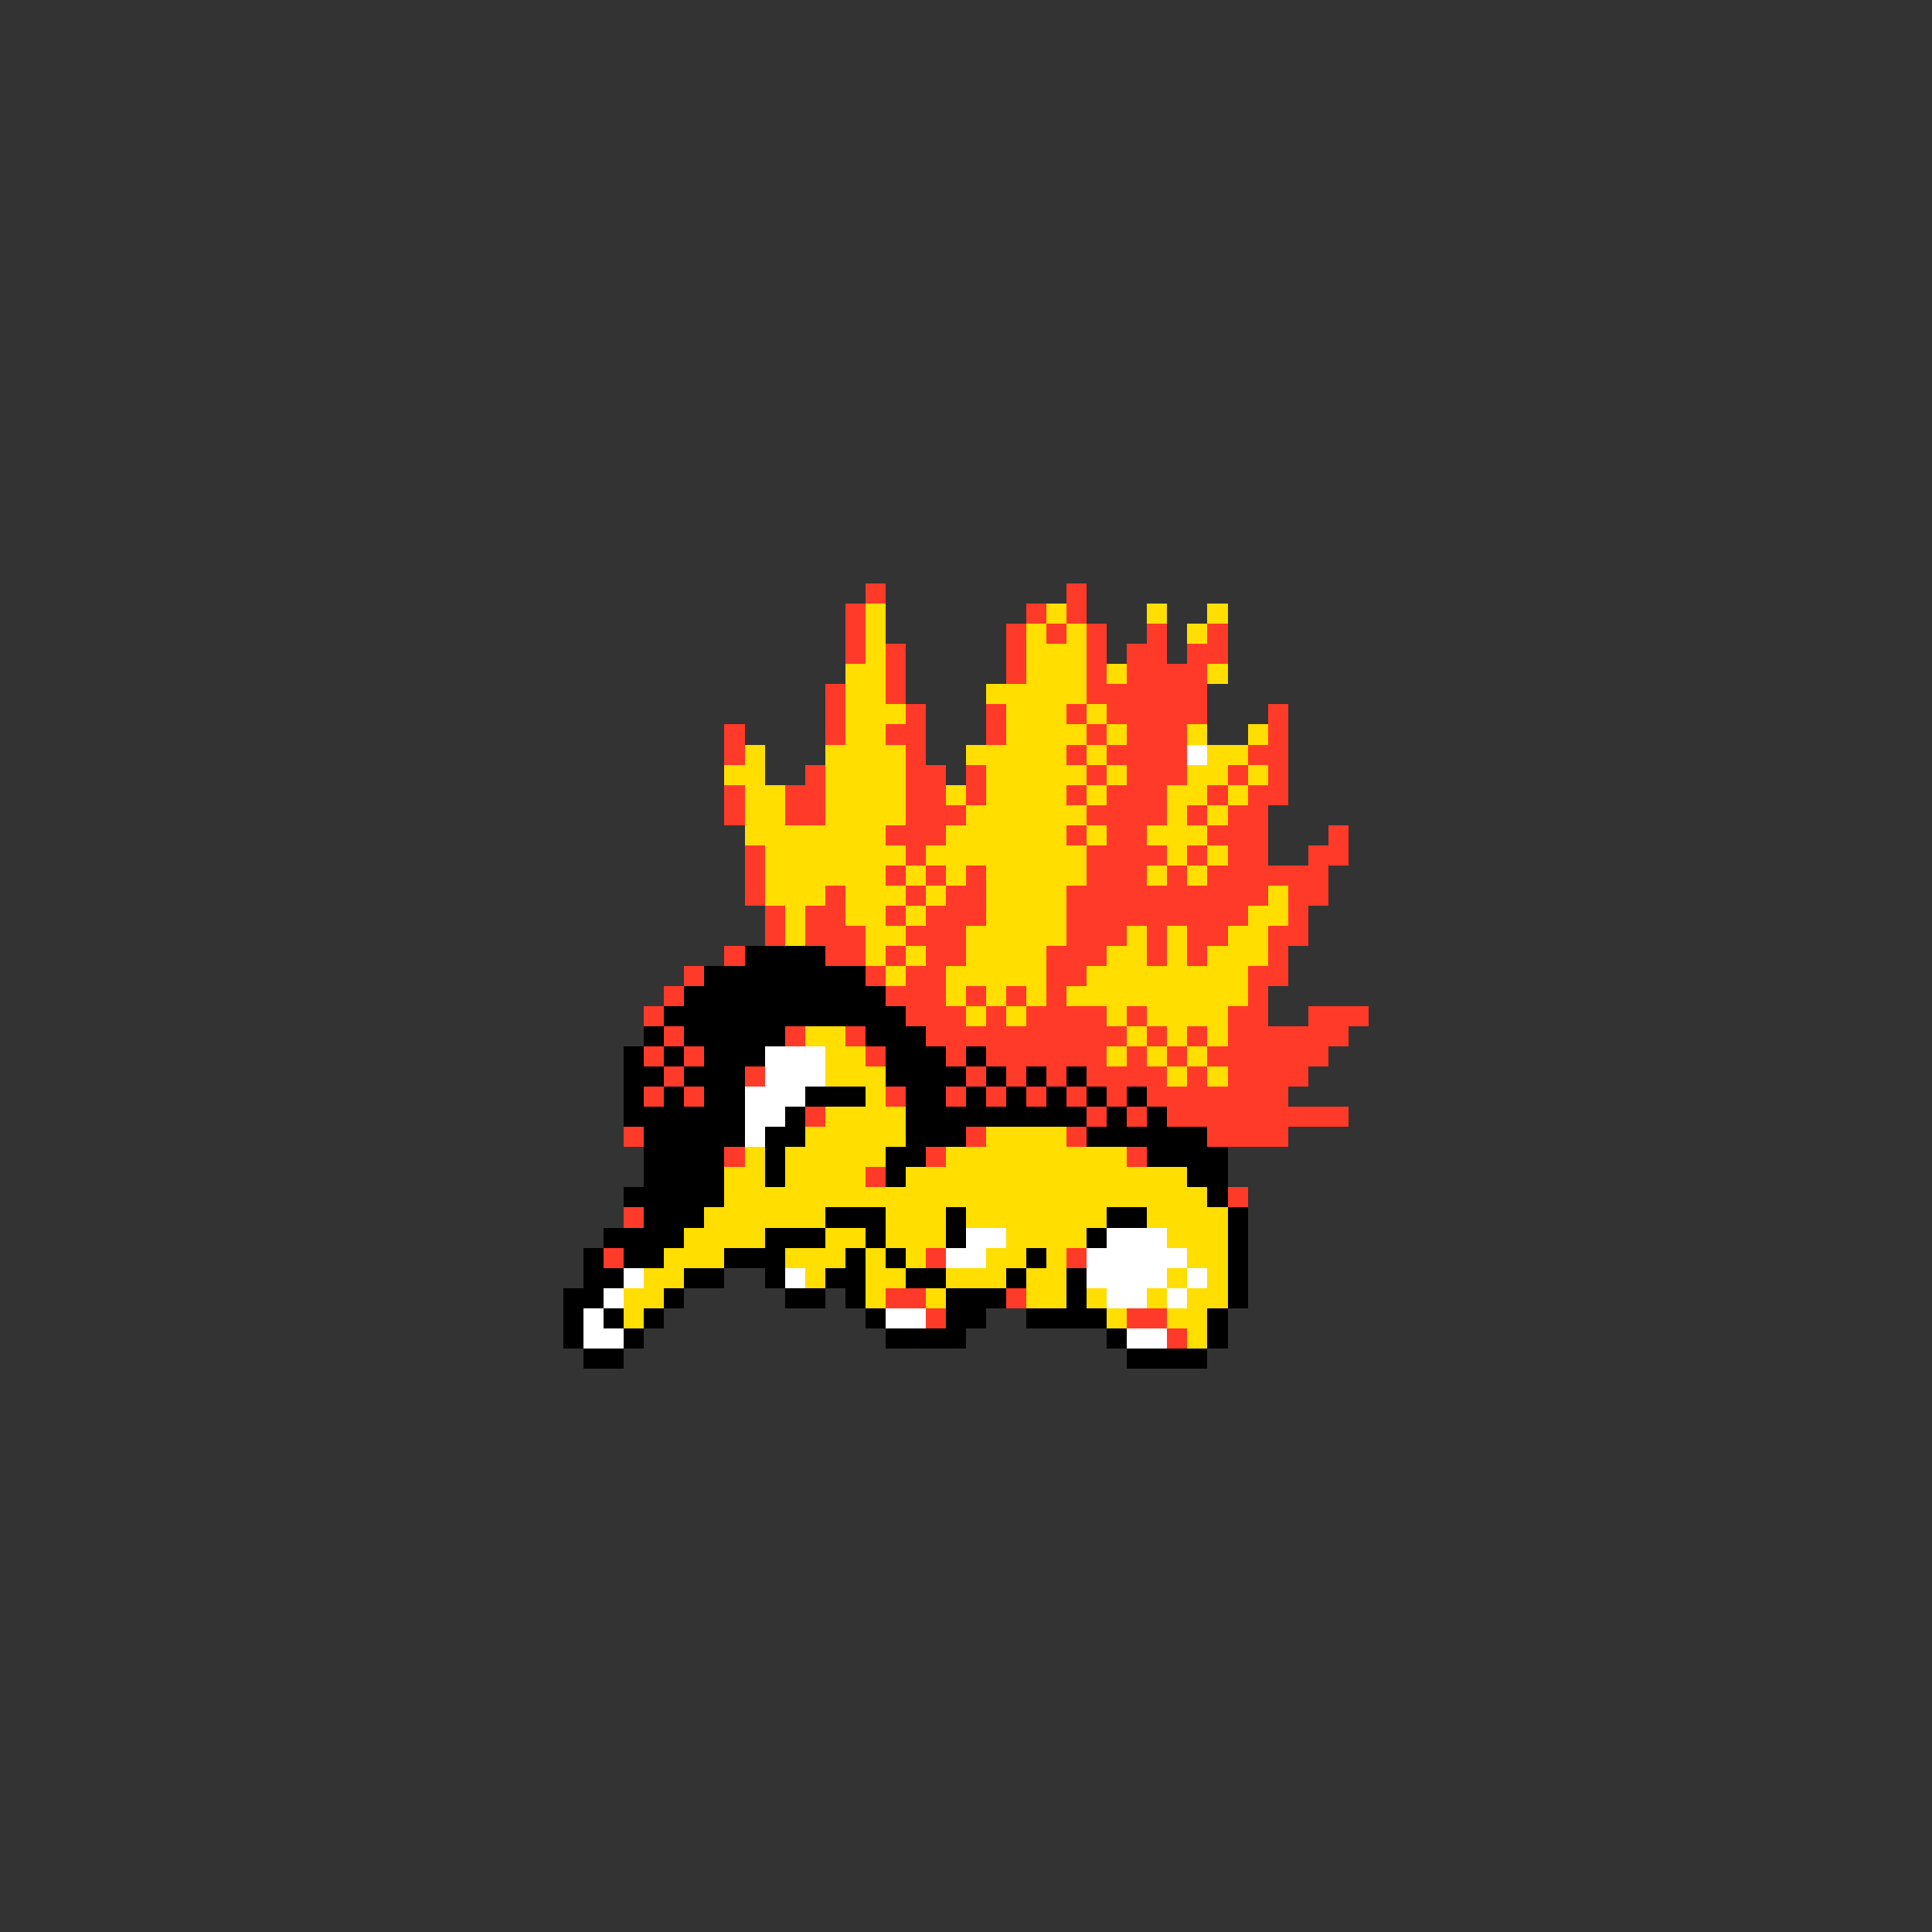 <svg xmlns="http://www.w3.org/2000/svg" viewBox="0 -0.5 96 96" shape-rendering="crispEdges">
<rect x="0" y="-0.5" width="96" height="96" fill="#333333" stroke="none"/>
<path stroke="#ff3a29" d="M43 29h1M53 29h1M42 30h1M51 30h1M53 30h1M42 31h1M50 31h1M52 31h1M54 31h1M57 31h1M60 31h1M42 32h1M44 32h1M50 32h1M54 32h1M56 32h2M59 32h2M44 33h1M50 33h1M54 33h1M56 33h4M41 34h1M44 34h1M54 34h6M41 35h1M45 35h1M49 35h1M53 35h1M55 35h5M63 35h1M36 36h1M41 36h1M44 36h2M49 36h1M54 36h1M56 36h3M63 36h1M36 37h1M45 37h1M53 37h1M55 37h4M62 37h2M40 38h1M45 38h2M48 38h1M54 38h1M56 38h3M61 38h1M63 38h1M36 39h1M39 39h2M45 39h2M48 39h1M53 39h1M55 39h3M60 39h1M62 39h2M36 40h1M39 40h2M45 40h3M54 40h4M59 40h1M61 40h2M44 41h3M53 41h1M55 41h2M60 41h3M66 41h1M37 42h1M45 42h1M54 42h4M59 42h1M61 42h2M65 42h2M37 43h1M44 43h1M46 43h1M48 43h1M54 43h3M58 43h1M60 43h6M37 44h1M41 44h1M45 44h1M47 44h2M53 44h10M64 44h2M38 45h1M40 45h2M44 45h1M46 45h3M53 45h9M64 45h1M38 46h1M40 46h3M45 46h3M53 46h3M57 46h1M59 46h2M63 46h2M36 47h1M41 47h2M44 47h1M46 47h2M52 47h3M57 47h1M59 47h1M63 47h1M34 48h1M43 48h1M45 48h2M52 48h2M62 48h2M33 49h1M44 49h3M48 49h1M50 49h1M52 49h1M62 49h1M32 50h1M45 50h3M49 50h1M51 50h4M56 50h1M61 50h2M65 50h3M33 51h1M39 51h1M42 51h1M46 51h10M57 51h1M59 51h1M61 51h6M32 52h1M34 52h1M43 52h1M47 52h1M49 52h6M56 52h1M58 52h1M60 52h6M33 53h1M37 53h1M48 53h1M50 53h1M52 53h1M54 53h4M59 53h1M61 53h4M32 54h1M34 54h1M44 54h1M47 54h1M49 54h1M51 54h1M53 54h1M55 54h1M57 54h7M40 55h1M54 55h1M56 55h1M58 55h9M31 56h1M48 56h1M53 56h1M60 56h4M36 57h1M46 57h1M56 57h1M43 58h1M61 59h1M31 60h1M30 62h1M46 62h1M53 62h1M44 64h2M50 64h1M46 65h1M56 65h2M58 66h1" />
<path stroke="#ffde00" d="M43 30h1M52 30h1M57 30h1M60 30h1M43 31h1M51 31h1M53 31h1M59 31h1M43 32h1M51 32h3M42 33h2M51 33h3M55 33h1M60 33h1M42 34h2M49 34h5M42 35h3M50 35h3M54 35h1M42 36h2M50 36h4M55 36h1M59 36h1M62 36h1M37 37h1M41 37h4M48 37h5M54 37h1M60 37h2M36 38h2M41 38h4M49 38h5M55 38h1M59 38h2M62 38h1M37 39h2M41 39h4M47 39h1M49 39h4M54 39h1M58 39h2M61 39h1M37 40h2M41 40h4M48 40h6M58 40h1M60 40h1M37 41h7M47 41h6M54 41h1M57 41h3M38 42h7M46 42h8M58 42h1M60 42h1M38 43h6M45 43h1M47 43h1M49 43h5M57 43h1M59 43h1M38 44h3M42 44h3M46 44h1M49 44h4M63 44h1M39 45h1M42 45h2M45 45h1M49 45h4M62 45h2M39 46h1M43 46h2M48 46h5M56 46h1M58 46h1M61 46h2M43 47h1M45 47h1M48 47h4M55 47h2M58 47h1M60 47h3M44 48h1M47 48h5M54 48h8M47 49h1M49 49h1M51 49h1M53 49h9M48 50h1M50 50h1M55 50h1M57 50h4M40 51h2M56 51h1M58 51h1M60 51h1M41 52h2M55 52h1M57 52h1M59 52h1M41 53h3M58 53h1M60 53h1M43 54h1M41 55h4M40 56h5M49 56h4M37 57h1M39 57h5M47 57h9M36 58h2M39 58h4M45 58h14M36 59h24M35 60h6M44 60h3M48 60h7M57 60h4M34 61h4M41 61h2M44 61h3M50 61h4M58 61h3M33 62h3M39 62h3M43 62h1M45 62h1M49 62h2M52 62h1M59 62h2M32 63h2M40 63h1M43 63h2M47 63h3M51 63h2M58 63h1M60 63h1M31 64h2M43 64h1M46 64h1M51 64h2M54 64h1M57 64h1M59 64h2M31 65h1M55 65h1M58 65h2M59 66h1" />
<path stroke="#ffffff" d="M59 37h1M38 52h3M38 53h3M37 54h3M37 55h2M37 56h1M48 61h2M55 61h3M47 62h2M54 62h5M31 63h1M39 63h1M54 63h4M59 63h1M30 64h1M55 64h2M58 64h1M29 65h1M44 65h2M29 66h2M56 66h2" />
<path stroke="#000000" d="M37 47h4M35 48h8M34 49h10M33 50h12M32 51h1M34 51h5M43 51h3M31 52h1M33 52h1M35 52h3M44 52h3M48 52h1M31 53h2M34 53h3M44 53h4M49 53h1M51 53h1M53 53h1M31 54h1M33 54h1M35 54h2M40 54h3M45 54h2M48 54h1M50 54h1M52 54h1M54 54h1M56 54h1M31 55h6M39 55h1M45 55h9M55 55h1M57 55h1M32 56h5M38 56h2M45 56h3M54 56h6M32 57h4M38 57h1M44 57h2M57 57h4M32 58h4M38 58h1M44 58h1M59 58h2M31 59h5M60 59h1M32 60h3M41 60h3M47 60h1M55 60h2M61 60h1M30 61h4M38 61h3M43 61h1M47 61h1M54 61h1M61 61h1M29 62h1M31 62h2M36 62h3M42 62h1M44 62h1M51 62h1M61 62h1M29 63h2M34 63h2M38 63h1M41 63h2M45 63h2M50 63h1M53 63h1M61 63h1M28 64h2M33 64h1M39 64h2M42 64h1M47 64h3M53 64h1M61 64h1M28 65h1M30 65h1M32 65h1M43 65h1M47 65h2M51 65h4M60 65h1M28 66h1M31 66h1M44 66h4M55 66h1M60 66h1M29 67h2M56 67h4" />
</svg>